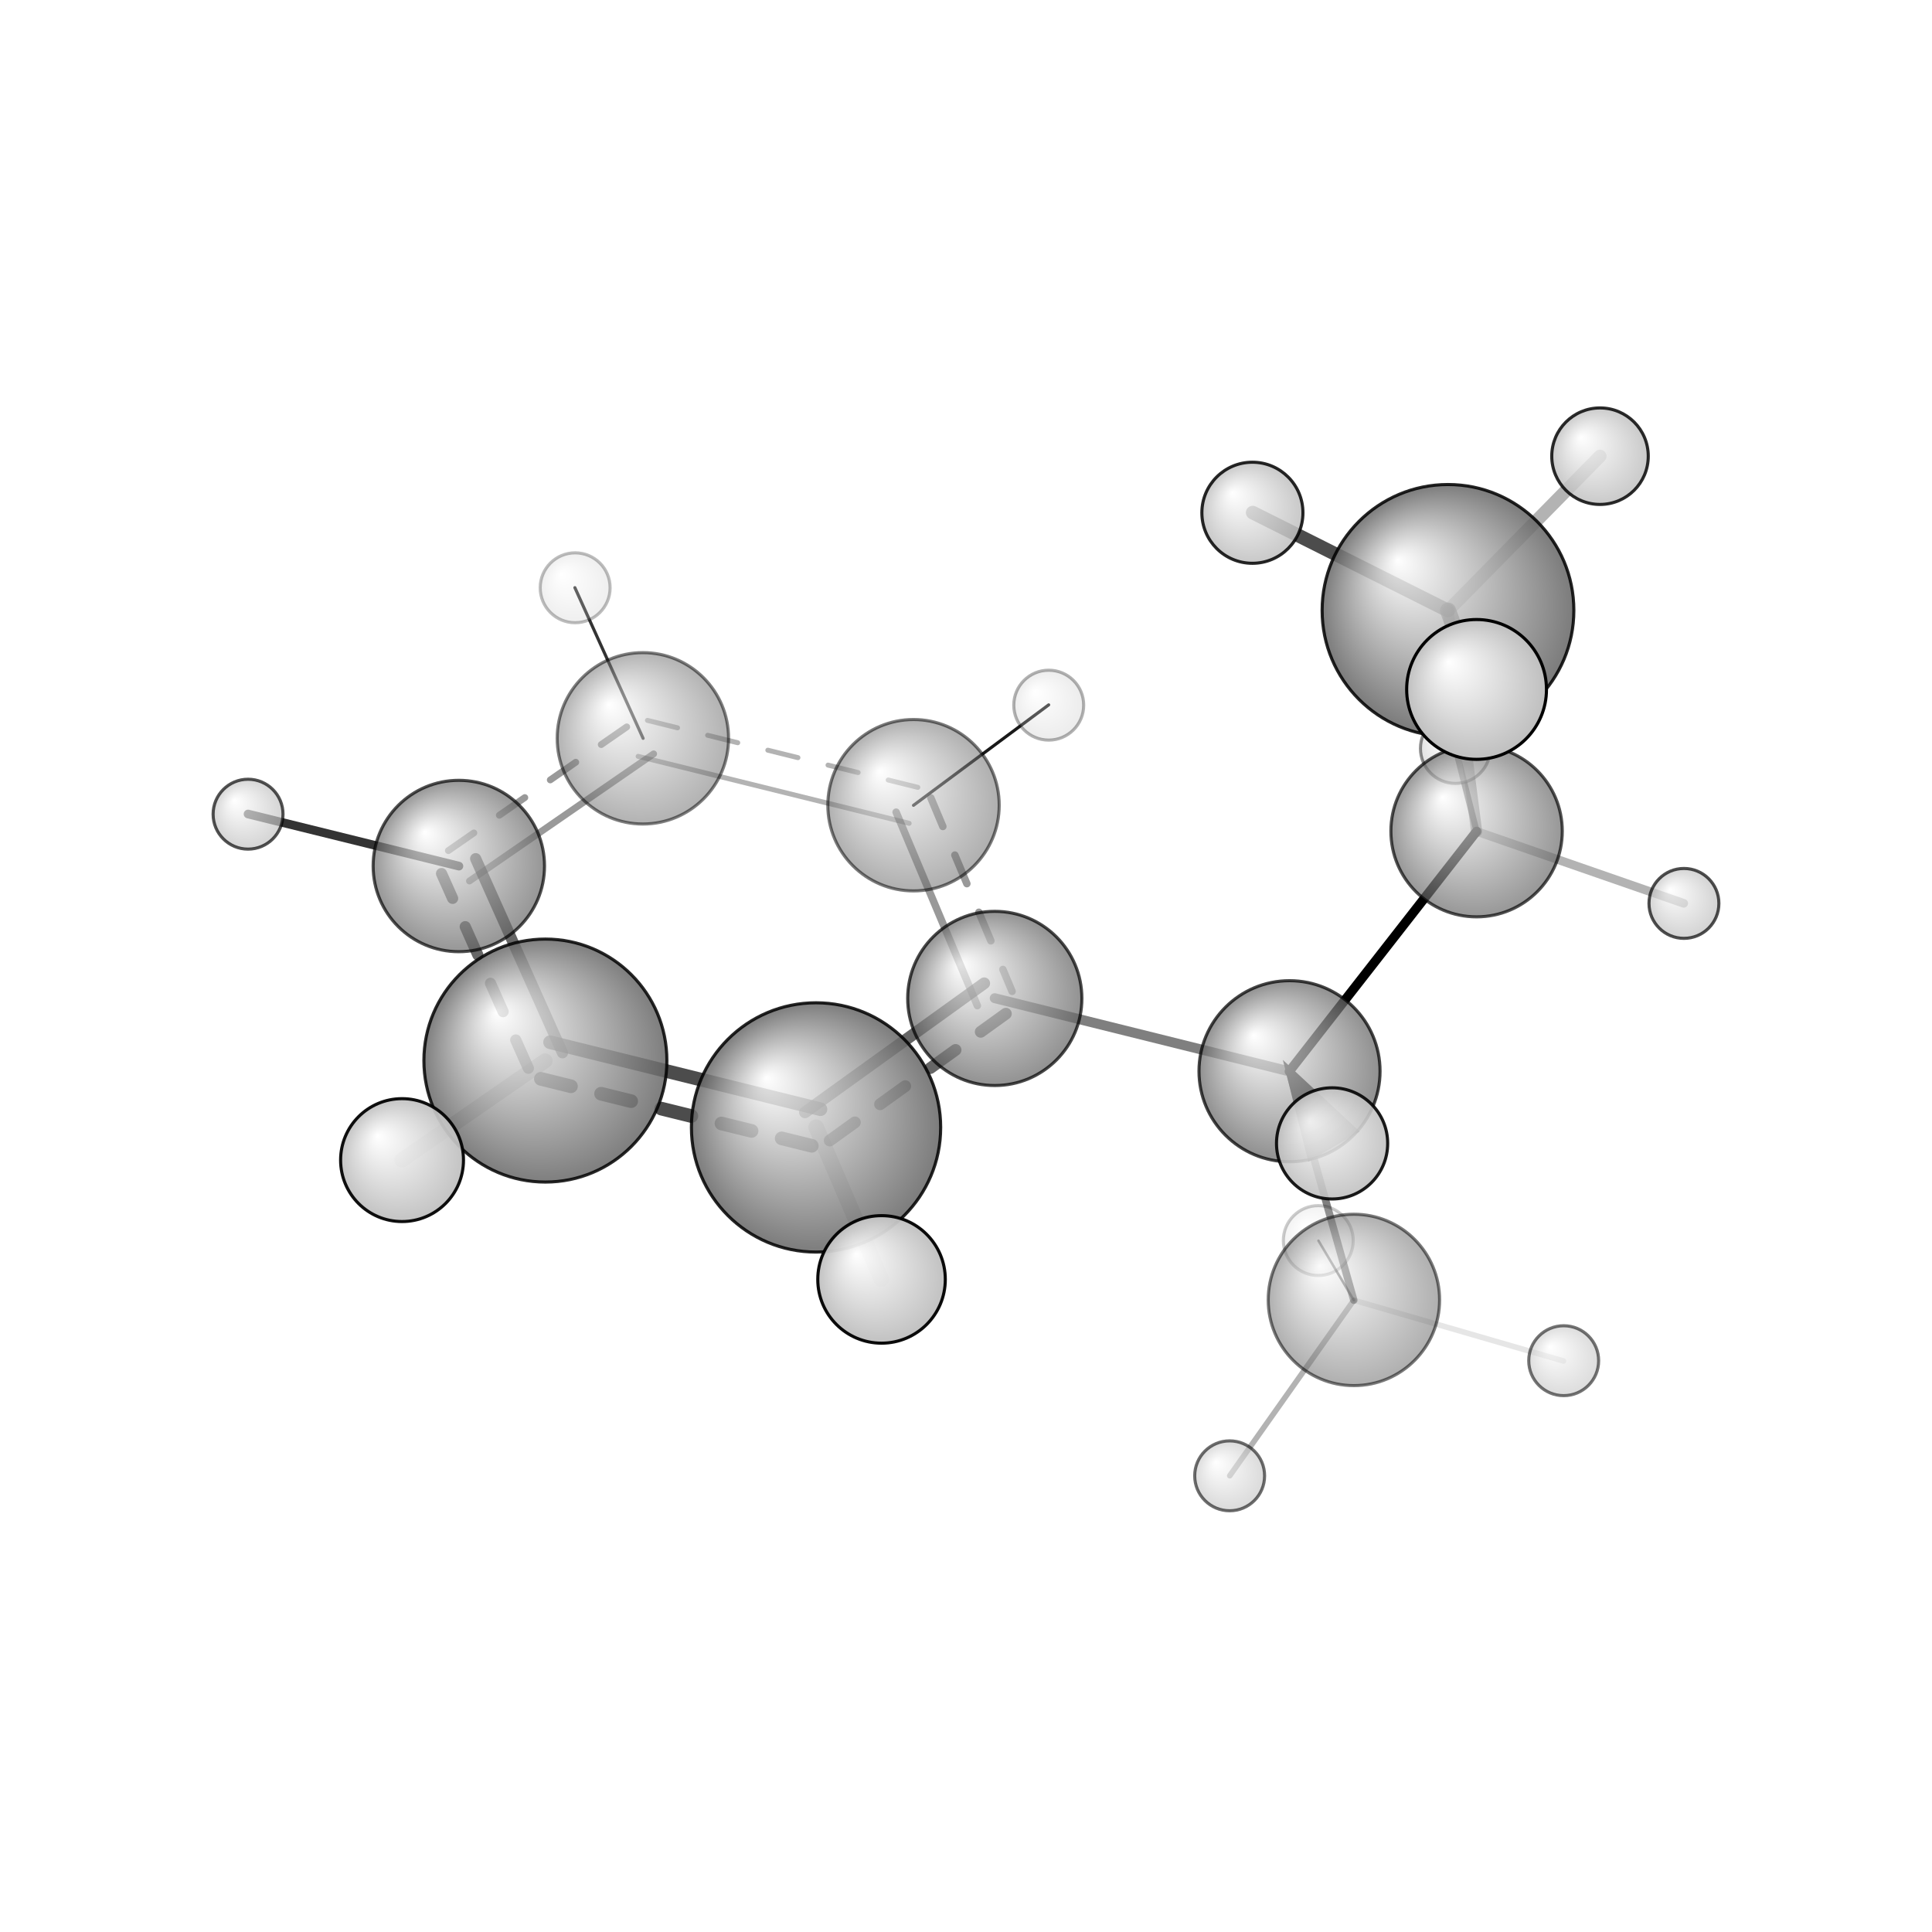 <?xml version="1.0"?>
<svg version="1.1" id="topsvg"
xmlns="http://www.w3.org/2000/svg" xmlns:xlink="http://www.w3.org/1999/xlink"
xmlns:cml="http://www.xml-cml.org/schema" x="0" y="0" width="200px" height="200px" viewBox="0 0 100 100">
<title>8680 - Open Babel Depiction</title>
<rect x="0" y="0" width="100" height="100" fill="white"/>
<defs>
<radialGradient id='radialffffff666666' cx='50%' cy='50%' r='50%' fx='30%' fy='30%'>
  <stop offset=' 0%' stop-color="rgb(255,255,255)"  stop-opacity='1.0'/>
  <stop offset='100%' stop-color="rgb(102,102,102)"  stop-opacity ='1.0'/>
</radialGradient>
<radialGradient id='radialffffffbfbfbf' cx='50%' cy='50%' r='50%' fx='30%' fy='30%'>
  <stop offset=' 0%' stop-color="rgb(255,255,255)"  stop-opacity='1.0'/>
  <stop offset='100%' stop-color="rgb(191,191,191)"  stop-opacity ='1.0'/>
</radialGradient>
</defs>
<g transform="translate(0,0)">
<svg width="100" height="100" x="0" y="0" viewBox="0 0 311.536 244.416"
font-family="sans-serif" stroke="rgb(0,0,0)" stroke-width="2"  stroke-linecap="round">
<line x1="207.9" y1="139.2" x2="238.1" y2="100.5" opacity="1.0" stroke="rgb(0,0,0)"  stroke-width="1.5"/>
<line x1="207.9" y1="139.2" x2="160.4" y2="127.4" opacity="0.5" stroke="rgb(0,0,0)"  stroke-width="1.6"/>
<line x1="207.9" y1="139.2" x2="218.3" y2="176.1" opacity="0.5" stroke="rgb(0,0,0)"  stroke-width="1.2"/>
<polygon points="207.936 139.174 218.245 148.781 211.354 152.845 " stroke-width="1.202" fill="rgb(0,0,0)"  stroke="rgb(0,0,0)" />
<line x1="238.1" y1="100.5" x2="233.5" y2="64.9" opacity="0.4" stroke="rgb(0,0,0)"  stroke-width="1.8"/>
<line x1="238.1" y1="100.5" x2="234.7" y2="87.1" opacity="0.6" stroke="rgb(0,0,0)"  stroke-width="1.0"/>
<line x1="238.1" y1="100.5" x2="271.5" y2="112.1" opacity="0.3" stroke="rgb(0,0,0)"  stroke-width="1.4"/>
<line x1="218.3" y1="176.1" x2="212.6" y2="166.5" opacity="0.5" stroke="rgb(0,0,0)"  stroke-width="0.4"/>
<line x1="218.3" y1="176.1" x2="252.1" y2="185.9" opacity="0.1" stroke="rgb(0,0,0)"  stroke-width="0.9"/>
<line x1="218.3" y1="176.1" x2="198.3" y2="204.4" opacity="0.3" stroke="rgb(0,0,0)"  stroke-width="0.9"/>
<line x1="233.5" y1="64.9" x2="258.0" y2="40.0" opacity="0.3" stroke="rgb(0,0,0)"  stroke-width="2.1"/>
<line x1="233.5" y1="64.9" x2="202.0" y2="49.1" opacity="0.7" stroke="rgb(0,0,0)"  stroke-width="2.2"/>
<line x1="233.5" y1="64.9" x2="238.1" y2="77.6" opacity="0.7" stroke="rgb(0,0,0)"  stroke-width="2.6"/>
<line x1="147.3" y1="96.3" x2="169.1" y2="80.1" opacity="0.9" stroke="rgb(0,0,0)"  stroke-width="0.5"/>
<line x1="131.6" y1="148.2" x2="142.1" y2="172.7" opacity="0.2" stroke="rgb(0,0,0)"  stroke-width="2.5"/>
<line x1="103.7" y1="85.5" x2="92.7" y2="61.2" opacity="0.8" stroke="rgb(0,0,0)"  stroke-width="0.5"/>
<line x1="87.9" y1="137.5" x2="64.8" y2="153.5" opacity="0.2" stroke="rgb(0,0,0)"  stroke-width="2.4"/>
<line x1="74.0" y1="106.1" x2="40.0" y2="97.7" opacity="0.8" stroke="rgb(0,0,0)"  stroke-width="1.4"/>
<line x1="158.7" y1="125.0" x2="129.8" y2="145.8" opacity="0.6" stroke="rgb(0,0,0)"  stroke-width="1.9"/>
<line x1="162.2" y1="129.9" x2="133.3" y2="150.7" opacity="0.6" stroke="rgb(0,0,0)"  stroke-width="1.9" stroke-dasharray="5.0,5.0"/>
<line x1="132.3" y1="145.3" x2="88.7" y2="134.5" opacity="0.7" stroke="rgb(0,0,0)"  stroke-width="2.2"/>
<line x1="130.9" y1="151.2" x2="87.2" y2="140.4" opacity="0.7" stroke="rgb(0,0,0)"  stroke-width="2.2" stroke-dasharray="5.0,5.0"/>
<line x1="90.7" y1="136.2" x2="76.7" y2="104.9" opacity="0.6" stroke="rgb(0,0,0)"  stroke-width="1.8"/>
<line x1="85.2" y1="138.7" x2="71.2" y2="107.3" opacity="0.6" stroke="rgb(0,0,0)"  stroke-width="1.8" stroke-dasharray="5.0,5.0"/>
<line x1="75.7" y1="108.5" x2="105.4" y2="88.0" opacity="0.4" stroke="rgb(0,0,0)"  stroke-width="1.1"/>
<line x1="72.3" y1="103.6" x2="102.0" y2="83.0" opacity="0.4" stroke="rgb(0,0,0)"  stroke-width="1.1" stroke-dasharray="5.0,5.0"/>
<line x1="102.9" y1="88.4" x2="146.6" y2="99.2" opacity="0.3" stroke="rgb(0,0,0)"  stroke-width="0.8"/>
<line x1="104.4" y1="82.6" x2="148.0" y2="93.4" opacity="0.3" stroke="rgb(0,0,0)"  stroke-width="0.8" stroke-dasharray="5.0,5.0"/>
<line x1="144.5" y1="97.4" x2="157.6" y2="128.6" opacity="0.4" stroke="rgb(0,0,0)"  stroke-width="1.2"/>
<line x1="150.1" y1="95.1" x2="163.2" y2="126.3" opacity="0.4" stroke="rgb(0,0,0)"  stroke-width="1.2" stroke-dasharray="5.0,5.0"/>
<circle cx="212.573" cy="166.482" r="5.636" opacity="0.2" style="stroke:black;stroke-width:0.5;fill:url(#radialffffffbfbfbf)"/>
<circle cx="92.744" cy="61.219" r="5.636" opacity="0.26" style="stroke:black;stroke-width:0.5;fill:url(#radialffffffbfbfbf)"/>
<circle cx="169.109" cy="80.147" r="5.636" opacity="0.303" style="stroke:black;stroke-width:0.5;fill:url(#radialffffffbfbfbf)"/>
<circle cx="234.683" cy="87.13" r="5.636" opacity="0.442" style="stroke:black;stroke-width:0.5;fill:url(#radialffffffbfbfbf)"/>
<circle cx="103.664" cy="85.494" r="13.818" opacity="0.503" style="stroke:black;stroke-width:0.5;fill:url(#radialffffff666666)"/>
<circle cx="147.306" cy="96.281" r="13.818" opacity="0.521" style="stroke:black;stroke-width:0.5;fill:url(#radialffffff666666)"/>
<circle cx="218.317" cy="176.053" r="13.818" opacity="0.523" style="stroke:black;stroke-width:0.5;fill:url(#radialffffff666666)"/>
<circle cx="252.146" cy="185.852" r="5.636" opacity="0.545" style="stroke:black;stroke-width:0.5;fill:url(#radialffffffbfbfbf)"/>
<circle cx="198.282" cy="204.416" r="5.636" opacity="0.572" style="stroke:black;stroke-width:0.5;fill:url(#radialffffffbfbfbf)"/>
<circle cx="40" cy="97.727" r="5.636" opacity="0.676" style="stroke:black;stroke-width:0.5;fill:url(#radialffffffbfbfbf)"/>
<circle cx="238.1" cy="100.466" r="13.818" opacity="0.679" style="stroke:black;stroke-width:0.5;fill:url(#radialffffff666666)"/>
<circle cx="73.987" cy="106.084" r="13.818" opacity="0.687" style="stroke:black;stroke-width:0.5;fill:url(#radialffffff666666)"/>
<circle cx="271.536" cy="112.115" r="5.636" opacity="0.689" style="stroke:black;stroke-width:0.5;fill:url(#radialffffffbfbfbf)"/>
<circle cx="160.409" cy="127.438" r="14.045" opacity="0.713" style="stroke:black;stroke-width:0.5;fill:url(#radialffffff666666)"/>
<circle cx="207.936" cy="139.174" r="14.599" opacity="0.727" style="stroke:black;stroke-width:0.5;fill:url(#radialffffff666666)"/>
<circle cx="258.003" cy="40" r="7.781" opacity="0.831" style="stroke:black;stroke-width:0.5;fill:url(#radialffffffbfbfbf)"/>
<circle cx="87.946" cy="137.458" r="19.592" opacity="0.842" style="stroke:black;stroke-width:0.5;fill:url(#radialffffff666666)"/>
<circle cx="201.951" cy="49.122" r="8.15" opacity="0.85" style="stroke:black;stroke-width:0.5;fill:url(#radialffffffbfbfbf)"/>
<circle cx="131.588" cy="148.238" r="20.098" opacity="0.853" style="stroke:black;stroke-width:0.5;fill:url(#radialffffff666666)"/>
<circle cx="233.489" cy="64.865" r="20.296" opacity="0.857" style="stroke:black;stroke-width:0.5;fill:url(#radialffffff666666)"/>
<circle cx="214.8" cy="150.813" r="8.964" opacity="0.892" style="stroke:black;stroke-width:0.5;fill:url(#radialffffffbfbfbf)"/>
<circle cx="64.83" cy="153.507" r="9.908" opacity="0.938" style="stroke:black;stroke-width:0.5;fill:url(#radialffffffbfbfbf)"/>
<circle cx="142.149" cy="172.745" r="10.282" opacity="0.955" style="stroke:black;stroke-width:0.5;fill:url(#radialffffffbfbfbf)"/>
<circle cx="238.097" cy="77.611" r="11.273" opacity="1" style="stroke:black;stroke-width:0.5;fill:url(#radialffffffbfbfbf)"/>
</svg>
</g>
</svg>
